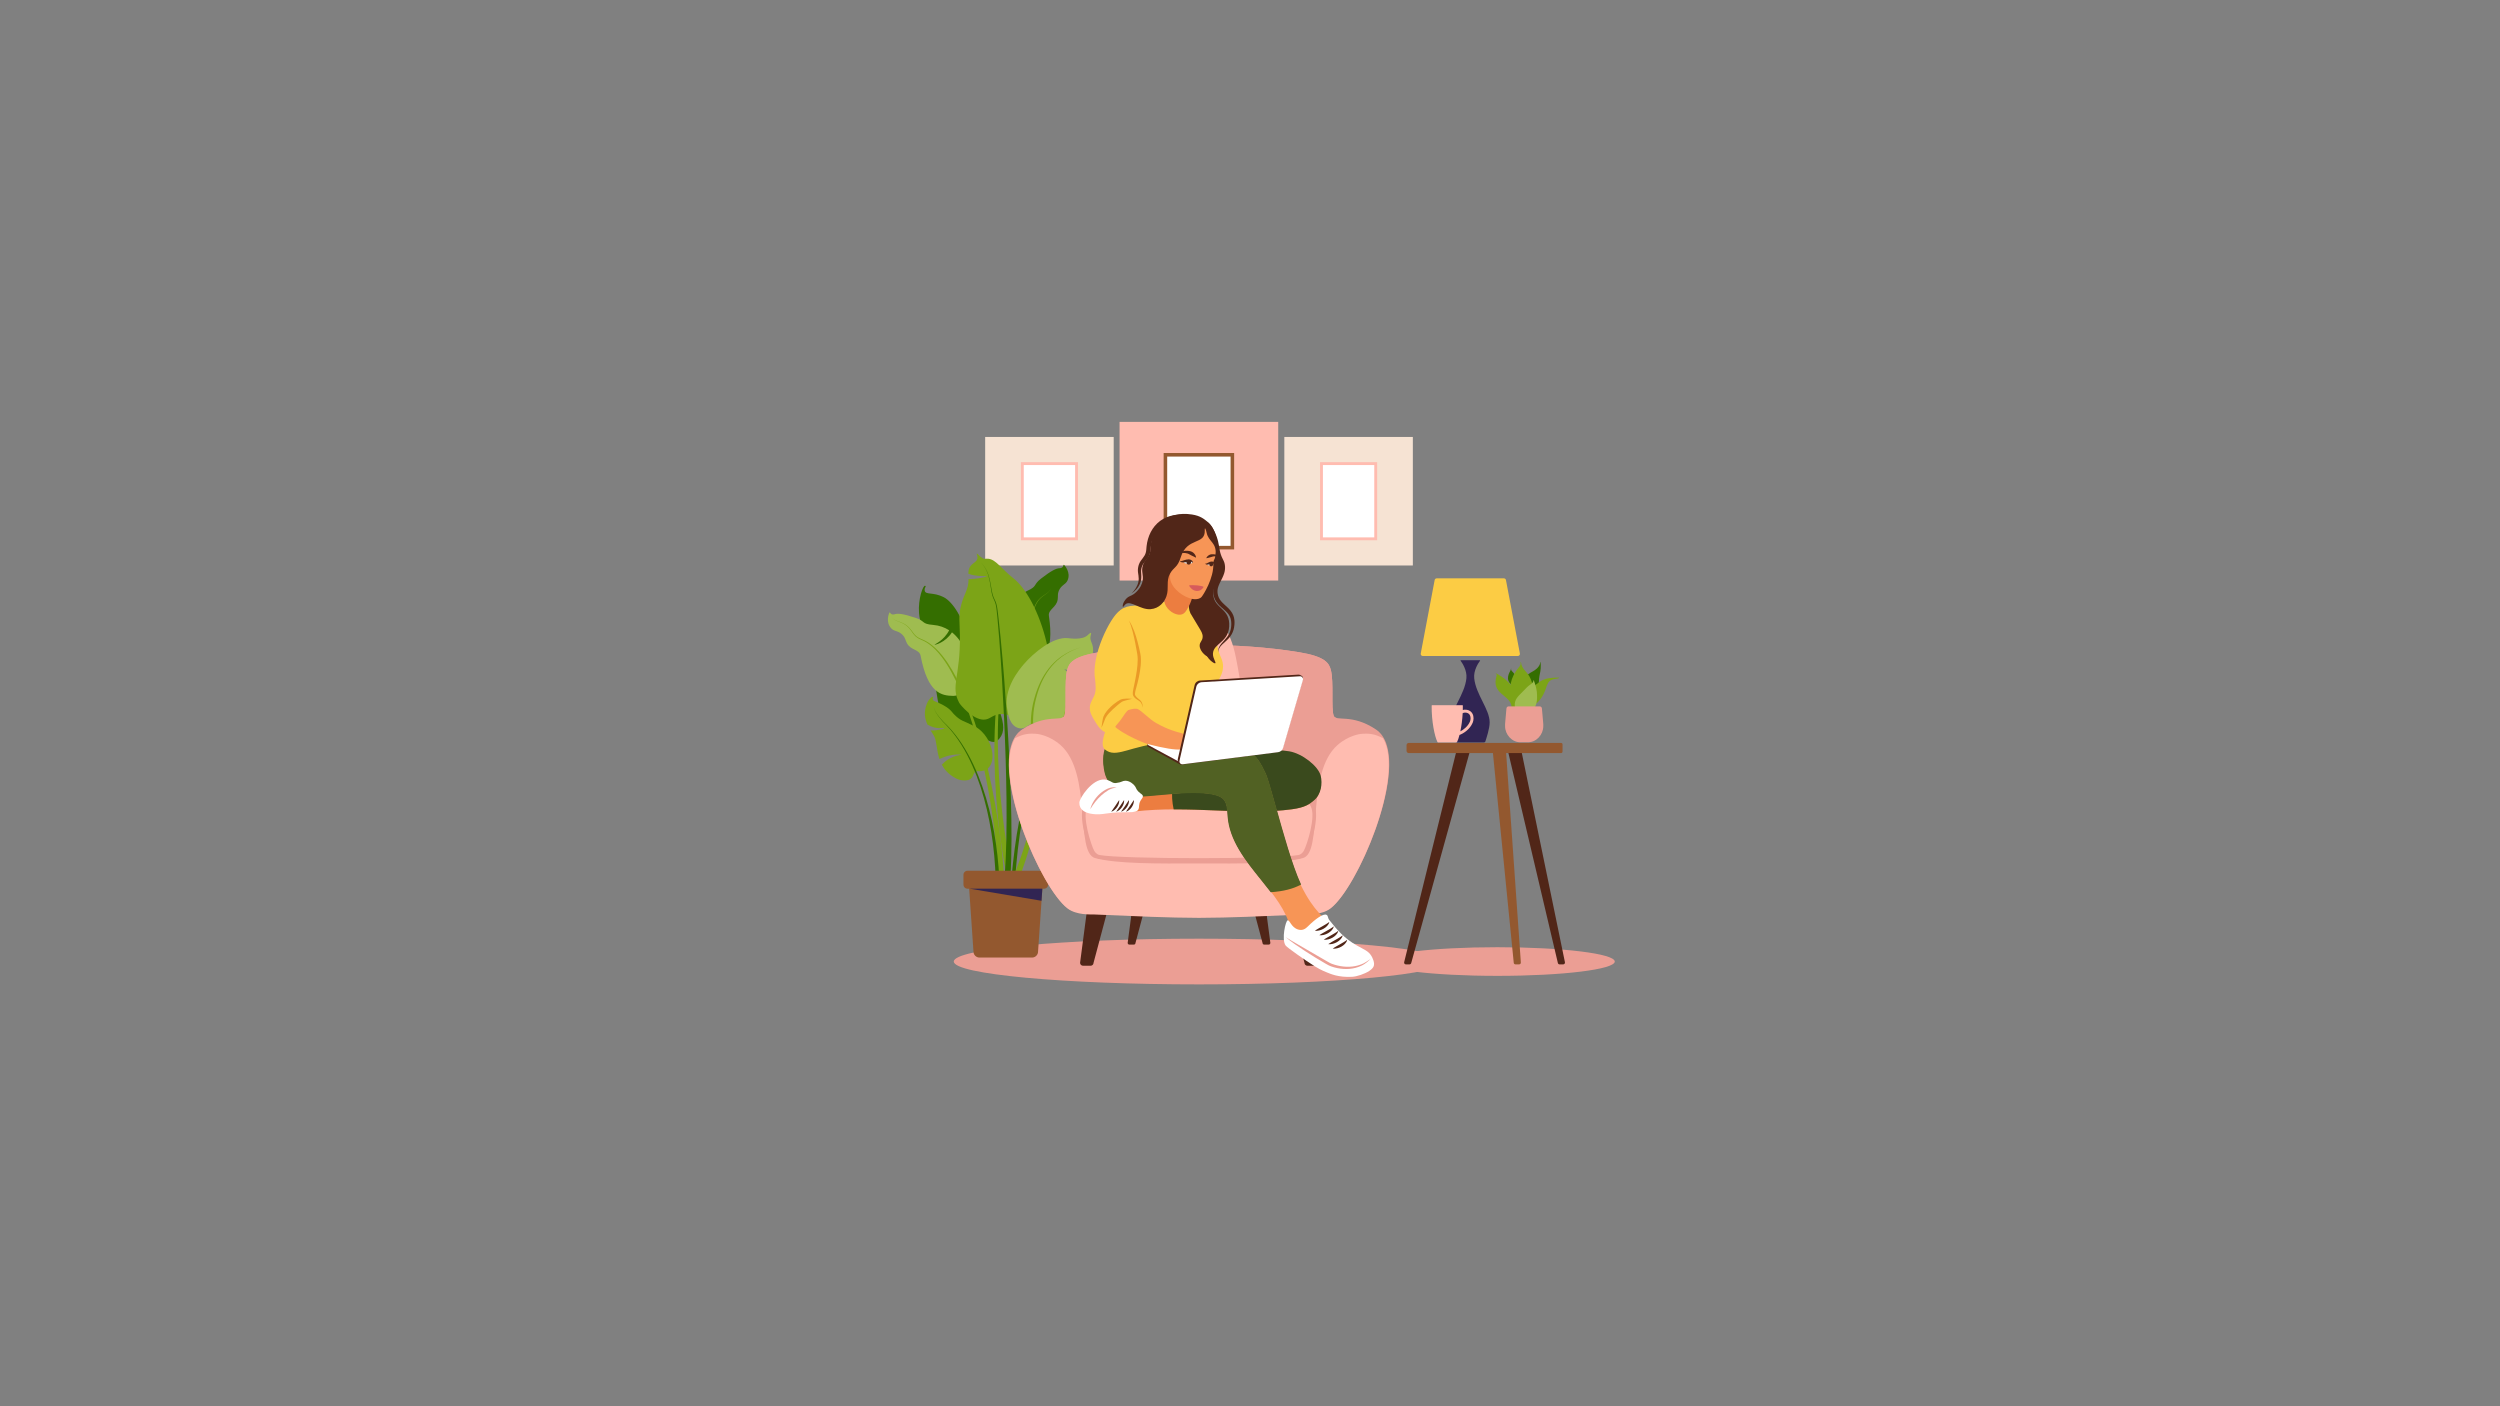 <svg xmlns="http://www.w3.org/2000/svg" xmlns:xlink="http://www.w3.org/1999/xlink" width="1920" zoomAndPan="magnify" viewBox="0 0 1440 810" height="1080" preserveAspectRatio="xMidYMid meet" version="1.0"><rect x="0" y="0" width="1440" height="810" fill="#808080" stroke="none"/><defs><clipPath id="9ed6dd7014"><path d="M 549 540 L 832 540 L 832 567 L 549 567 Z M 549 540 " clip-rule="nonzero"/></clipPath><clipPath id="b669f32102"><path d="M 794 545 L 930.359 545 L 930.359 563 L 794 563 Z M 794 545 " clip-rule="nonzero"/></clipPath></defs><path fill="#ffbcb0" d="M 736.254 334.398 L 644.871 334.398 L 644.871 243.008 L 736.254 243.008 L 736.254 334.398 " fill-opacity="1" fill-rule="nonzero"/><path fill="#ffffff" d="M 709.844 315.445 L 671.281 315.445 L 671.281 261.961 L 709.844 261.961 L 709.844 315.445 " fill-opacity="1" fill-rule="nonzero"/><path fill="#93582f" d="M 672.305 314.422 L 708.816 314.422 L 708.816 262.984 L 672.305 262.984 Z M 710.867 316.469 L 670.258 316.469 L 670.258 260.938 L 710.867 260.938 L 710.867 316.469 " fill-opacity="1" fill-rule="nonzero"/><path fill="#f6e3d3" d="M 641.484 325.719 L 567.457 325.719 L 567.457 251.688 L 641.484 251.688 L 641.484 325.719 " fill-opacity="1" fill-rule="nonzero"/><path fill="#ffffff" d="M 620.09 310.363 L 588.852 310.363 L 588.852 267.043 L 620.09 267.043 L 620.09 310.363 " fill-opacity="1" fill-rule="nonzero"/><path fill="#ffbcb0" d="M 589.684 309.535 L 619.262 309.535 L 619.262 267.871 L 589.684 267.871 Z M 620.922 311.195 L 588.023 311.195 L 588.023 266.211 L 620.922 266.211 L 620.922 311.195 " fill-opacity="1" fill-rule="nonzero"/><path fill="#f6e3d3" d="M 813.801 325.719 L 739.777 325.719 L 739.777 251.688 L 813.801 251.688 L 813.801 325.719 " fill-opacity="1" fill-rule="nonzero"/><path fill="#ffffff" d="M 792.41 310.363 L 761.172 310.363 L 761.172 267.043 L 792.41 267.043 L 792.41 310.363 " fill-opacity="1" fill-rule="nonzero"/><path fill="#ffbcb0" d="M 762 309.535 L 791.582 309.535 L 791.582 267.871 L 762 267.871 Z M 793.238 311.195 L 760.344 311.195 L 760.344 266.211 L 793.238 266.211 L 793.238 311.195 " fill-opacity="1" fill-rule="nonzero"/><g clip-path="url(#9ed6dd7014)"><path fill="#eb9e94" d="M 831.883 553.844 C 831.883 561.117 768.641 567.008 690.633 567.008 C 612.617 567.008 549.379 561.117 549.379 553.844 C 549.379 546.574 612.617 540.68 690.633 540.68 C 768.641 540.68 831.883 546.574 831.883 553.844 " fill-opacity="1" fill-rule="nonzero"/></g><g clip-path="url(#b669f32102)"><path fill="#eb9e94" d="M 930.105 553.848 C 930.105 558.402 899.852 562.098 862.531 562.098 C 825.211 562.098 794.961 558.402 794.961 553.848 C 794.961 549.289 825.211 545.594 862.531 545.594 C 899.852 545.594 930.105 549.289 930.105 553.848 " fill-opacity="1" fill-rule="nonzero"/></g><path fill="#7ca417" d="M 623.211 417.086 C 622.84 416.074 622.973 415.832 623.211 414.91 C 623.715 412.961 627.633 412.086 629.613 408.266 C 630.875 405.836 635.172 406.621 637.711 404.277 C 639.52 402.609 637.305 401.785 641.82 399.082 C 648.68 394.969 647.664 390.613 647.379 390.504 C 646.926 390.324 647 391.633 646.477 392.301 C 644.027 395.414 627.809 389.805 614.105 398.98 C 608.141 402.977 604.004 408.492 602.91 415.395 C 602.109 420.453 603.777 423.012 605.574 422.539 C 607.695 421.977 606.137 423.402 607.469 425.297 C 613.004 433.172 624.594 420.867 623.211 417.086 " fill-opacity="1" fill-rule="nonzero"/><path fill="#346e00" d="M 552.297 430.41 C 558.988 436.836 563.949 431.801 568.23 426.664 C 569.262 425.426 572.238 429.844 575.852 425.18 C 581.531 417.836 574.121 407.625 566.395 384.582 C 565.445 381.746 556.766 361.371 551.535 352.586 C 548.969 348.281 546.098 345.281 543.656 344.023 C 537.445 340.824 533.086 342.84 532.629 340.191 C 532.293 338.262 533.863 337.812 532.91 337.406 C 531.688 336.887 528.758 344.992 529.355 353.082 C 529.824 359.43 532.09 361.785 534.523 368.793 C 536.902 375.652 536.406 378.199 538.016 389.387 C 541.066 410.602 542.59 421.082 552.297 430.41 " fill-opacity="1" fill-rule="nonzero"/><path fill="#346e00" d="M 582.617 505.57 C 583.168 499.953 583.746 494.328 584.484 488.719 C 585.223 483.109 586.102 477.516 587.207 471.961 C 588.312 466.406 589.633 460.891 591.254 455.461 C 592.871 450.031 594.797 444.688 597.117 439.516 C 599.438 434.344 602.156 429.344 605.375 424.672 C 608.598 420.008 612.328 415.684 616.578 411.934 C 620.82 408.184 625.582 405.02 630.703 402.617 C 631.348 402.324 631.988 402.027 632.637 401.746 L 634.578 400.906 C 635.867 400.34 637.148 399.754 638.402 399.109 C 639.652 398.461 640.871 397.75 642.016 396.926 C 643.156 396.109 644.223 395.164 645.09 394.047 C 644.238 395.176 643.188 396.141 642.055 396.98 C 640.918 397.824 639.707 398.555 638.461 399.223 C 637.219 399.895 635.941 400.5 634.656 401.086 L 632.73 401.953 C 632.09 402.25 631.457 402.555 630.816 402.855 C 625.758 405.324 621.078 408.543 616.93 412.328 C 612.773 416.109 609.148 420.449 606.031 425.117 C 602.918 429.789 600.301 434.785 598.086 439.938 C 595.867 445.098 594.043 450.422 592.523 455.832 C 591 461.238 589.777 466.727 588.766 472.258 C 587.754 477.785 586.969 483.359 586.32 488.945 C 585.676 494.535 585.188 500.141 584.727 505.766 L 582.617 505.57 " fill-opacity="1" fill-rule="nonzero"/><path fill="#9fbc50" d="M 548.344 364.227 C 544.473 370.234 538.391 371.562 538.285 371.375 C 538.148 371.145 543.676 369.055 546.707 363.043 C 544.098 361.359 541.031 360.234 537.453 359.945 C 530.625 359.395 533.125 357.812 527.5 355.918 C 520.117 353.438 517.102 353.254 515.488 353.77 C 512.875 354.602 512.785 352.379 512.367 352.789 C 512.094 353.055 509.871 358.355 513.426 362.004 C 515.305 363.934 517.566 363.121 520.121 365.953 C 521.48 367.465 521.367 368.473 522.352 370.414 C 524.48 374.613 529.539 373.953 530.246 377.621 C 534.426 399.383 542.18 400.734 549.18 400.836 C 553.031 400.891 552.422 397.562 554.832 398.027 C 561.145 399.234 561.203 374.484 548.344 364.227 " fill-opacity="1" fill-rule="nonzero"/><path fill="#346e00" d="M 582.656 348.043 C 588.297 352.434 594.473 351.676 594.516 351.465 C 594.566 351.203 588.66 351.062 583.812 346.387 C 585.715 343.934 588.238 341.859 591.52 340.406 C 597.777 337.625 594.895 336.957 599.578 333.312 C 605.723 328.527 608.508 327.355 610.203 327.309 C 612.945 327.23 612.293 325.098 612.824 325.348 C 613.172 325.512 617.02 329.777 614.871 334.402 C 613.738 336.836 611.336 336.824 609.863 340.34 C 609.078 342.215 609.52 343.129 609.23 345.285 C 608.613 349.953 603.617 351.004 604.168 354.699 C 607.418 376.621 600.547 380.457 593.977 382.867 C 590.359 384.195 589.836 380.855 587.711 382.09 C 582.152 385.316 573.914 361.98 582.656 348.043 " fill-opacity="1" fill-rule="nonzero"/><path fill="#7ca417" d="M 583.617 333.004 C 576.781 327.625 573.742 322.379 569.371 321.848 C 566.969 321.555 567.223 322.578 564.91 320.816 C 563.844 320.008 562.992 318.742 562.68 318.93 C 562.383 319.105 563.168 320.199 563.023 321.504 C 562.797 323.543 560.52 324.141 559.074 325.965 C 558 327.324 557.785 328.855 557.785 330.453 C 561.996 332.305 569.312 331.625 568.309 332.066 C 567.273 332.52 561.602 333.676 557.875 333.535 C 557.918 339.98 555.168 341.789 553.414 349.309 C 552.07 355.047 552.773 357.867 552.898 365.781 C 553.277 389.871 547.285 395.203 552.555 404.91 C 553.141 405.992 560.191 414.457 566.551 414.52 C 570.371 414.559 571.5 411.531 576.504 411.262 C 581.391 410.996 582.867 413.742 587.832 414.18 C 587.832 414.18 591.188 414.676 597.688 410.402 C 614.094 399.609 601.293 346.902 583.617 333.004 " fill-opacity="1" fill-rule="nonzero"/><path fill="#9fbc50" d="M 629.492 372.648 C 629.047 369.984 627.703 368.918 628.164 366.484 C 628.332 365.613 628.695 364.738 628.406 364.551 C 628.02 364.301 626.832 365.535 626.473 365.879 C 623.441 368.766 616.551 367.727 615.113 367.57 C 606.426 366.637 595.047 376.336 589.738 382.559 C 587.277 385.438 577.48 396.91 580.312 409.266 C 580.418 409.719 581.164 418.637 587.441 419.535 C 591.422 420.102 593.133 415.523 597.5 416.668 C 600.363 417.414 601.566 419.41 604.238 419.656 C 607.797 419.984 610.902 415.633 611.609 414.578 C 614.156 410.773 612.781 408.934 615.113 402.133 C 616.207 398.945 617.125 396.273 619.344 393.312 C 621.379 390.59 623.098 389.527 624.152 388.113 C 622.09 388.773 619.508 388.641 616.656 387.699 C 614.707 387.059 613.023 385.695 613.223 385.469 C 613.391 385.277 615.586 386.68 618.43 386.473 C 622.285 386.199 624.152 384.992 625.258 384.039 C 625.156 381.645 624.191 379.664 625.023 379.172 C 625.699 378.773 626.516 379.977 627.559 379.656 C 629.129 379.172 629.996 375.629 629.492 372.648 " fill-opacity="1" fill-rule="nonzero"/><path fill="#7ca417" d="M 561.348 418.344 C 554.574 414.887 553.445 415.523 549.254 411.164 C 547.902 409.762 547.105 407.398 538.383 403.887 C 536.375 403.074 537.762 401.727 537.477 401.43 C 537.004 400.934 534.984 402.711 534.055 404.891 C 531.879 410 532.691 414.055 534.234 417.402 C 539.898 420.668 543.66 418.82 543.926 419.523 C 544.02 419.777 539.566 420.941 536.055 420.719 C 536.766 421.879 537.469 422.941 538.012 423.93 C 539.578 426.781 539.387 432 541.113 437.199 C 548.18 433.789 553.836 434.652 553.836 434.762 C 553.836 434.777 553.258 434.789 552.773 434.883 C 546.879 436.016 544.238 438.695 542.5 440.473 C 543.922 443.156 546.098 445.695 549.566 447.742 C 550.316 448.18 553.363 450.188 557.469 449.355 C 561.348 448.566 560.207 444.008 563.105 444.215 C 576.379 445.152 573.109 424.348 561.348 418.344 " fill-opacity="1" fill-rule="nonzero"/><path fill="#7ca417" d="M 584.707 502.562 C 589.07 491.441 592.711 480.016 594.926 468.289 C 596.023 462.43 596.754 456.5 596.949 450.551 C 597.043 447.574 597.012 444.598 596.82 441.629 C 596.621 438.66 596.273 435.707 595.738 432.781 C 595.602 432.047 595.465 431.324 595.309 430.586 C 595.152 429.852 595 429.105 594.859 428.359 C 594.578 426.867 594.34 425.363 594.164 423.848 C 593.805 420.828 593.676 417.773 593.793 414.734 C 593.918 411.695 594.293 408.668 594.934 405.695 L 595.188 404.582 L 595.469 403.48 C 595.656 402.75 595.855 402.02 596.066 401.293 C 596.484 399.84 596.957 398.395 597.488 396.977 C 598.555 394.137 599.863 391.387 601.453 388.809 C 603.043 386.227 604.918 383.82 607.074 381.695 C 608.152 380.637 609.301 379.645 610.508 378.738 L 611.43 378.074 C 611.734 377.855 612.055 377.652 612.367 377.441 C 613.004 377.035 613.645 376.641 614.305 376.273 C 616.934 374.789 619.746 373.652 622.645 372.855 C 619.762 373.719 616.984 374.922 614.41 376.457 C 613.762 376.836 613.133 377.242 612.512 377.66 C 612.207 377.879 611.895 378.086 611.598 378.309 L 610.699 378.984 C 609.523 379.914 608.414 380.918 607.371 381.992 C 605.289 384.141 603.5 386.555 601.992 389.133 C 600.484 391.707 599.258 394.445 598.277 397.262 C 597.785 398.668 597.355 400.102 596.973 401.543 C 596.781 402.266 596.602 402.992 596.43 403.723 L 596.18 404.809 L 595.961 405.906 C 595.398 408.828 595.102 411.797 595.055 414.77 C 595.008 417.742 595.203 420.719 595.625 423.66 C 595.832 425.129 596.098 426.594 596.406 428.051 C 596.562 428.777 596.73 429.5 596.898 430.234 C 597.074 430.965 597.238 431.715 597.391 432.457 C 598.008 435.438 598.438 438.453 598.711 441.48 C 598.98 444.512 599.082 447.555 599.059 450.594 C 599.004 456.676 598.398 462.738 597.422 468.727 C 595.449 480.715 592.027 492.398 587.875 503.77 L 584.707 502.562 " fill-opacity="1" fill-rule="nonzero"/><path fill="#7ca417" d="M 575.02 506.312 C 574.484 492.07 572.965 477.844 570.73 463.73 C 568.477 449.625 565.504 435.613 561.559 421.879 C 560.566 418.441 559.508 415.031 558.371 411.645 C 557.238 408.258 556.023 404.898 554.703 401.582 C 553.391 398.262 551.961 394.984 550.406 391.773 C 549.621 390.172 548.812 388.582 547.949 387.023 C 547.086 385.465 546.18 383.926 545.223 382.426 C 543.293 379.438 541.16 376.562 538.641 374.055 C 538.316 373.75 538.008 373.43 537.676 373.137 L 536.676 372.258 L 535.641 371.422 C 535.293 371.148 534.926 370.898 534.57 370.637 C 534.199 370.391 533.828 370.152 533.449 369.922 C 533.066 369.703 532.688 369.477 532.285 369.281 C 531.5 368.875 530.68 368.535 529.855 368.156 C 529.035 367.781 528.227 367.32 527.539 366.711 C 526.852 366.109 526.25 365.414 525.746 364.664 C 525.484 364.293 525.234 363.926 524.984 363.555 C 524.723 363.195 524.461 362.836 524.18 362.492 C 523.621 361.805 523.004 361.156 522.328 360.578 C 521.648 360.008 520.906 359.512 520.113 359.105 C 519.32 358.699 518.48 358.387 517.641 358.078 C 516.801 357.773 515.949 357.461 515.188 356.98 C 514.805 356.742 514.445 356.465 514.121 356.156 C 513.801 355.84 513.52 355.492 513.258 355.125 C 513.523 355.488 513.816 355.828 514.141 356.137 C 514.469 356.441 514.832 356.707 515.215 356.934 C 515.98 357.398 516.832 357.691 517.676 357.98 C 518.523 358.27 519.371 358.566 520.184 358.965 C 520.992 359.359 521.762 359.848 522.465 360.418 C 523.164 360.988 523.801 361.633 524.383 362.324 C 524.676 362.668 524.949 363.023 525.223 363.387 C 525.48 363.758 525.742 364.125 526.004 364.477 C 526.516 365.203 527.109 365.867 527.777 366.43 C 528.445 366.996 529.219 367.418 530.031 367.773 C 530.844 368.125 531.688 368.457 532.5 368.855 C 532.91 369.047 533.305 369.273 533.703 369.488 C 534.094 369.715 534.48 369.953 534.863 370.199 C 535.234 370.461 535.613 370.707 535.977 370.977 L 537.051 371.809 L 538.082 372.684 C 538.426 372.977 538.746 373.297 539.082 373.598 C 541.699 376.102 543.918 378.977 545.934 381.961 C 546.93 383.465 547.875 385 548.777 386.559 C 549.68 388.113 550.527 389.703 551.355 391.301 C 552.984 394.512 554.488 397.781 555.879 401.098 C 557.273 404.418 558.562 407.773 559.77 411.16 C 560.98 414.547 562.113 417.957 563.18 421.391 C 567.422 435.133 570.688 449.156 573.234 463.309 C 575.762 477.465 577.578 491.758 578.402 506.156 L 575.02 506.312 " fill-opacity="1" fill-rule="nonzero"/><path fill="#7ca417" d="M 582.512 500.379 C 579.547 486.438 577.539 472.27 576.25 458.043 C 574.984 443.812 574.438 429.5 574.902 415.215 C 575.023 411.645 575.215 408.074 575.488 404.516 C 575.758 400.953 576.117 397.398 576.582 393.859 C 577.043 390.316 577.625 386.793 578.348 383.301 C 578.719 381.555 579.113 379.816 579.57 378.094 C 580.023 376.367 580.527 374.66 581.086 372.965 C 582.227 369.598 583.59 366.285 585.422 363.238 C 585.66 362.863 585.879 362.48 586.133 362.113 L 586.883 361.012 L 587.684 359.953 C 587.957 359.602 588.25 359.27 588.531 358.93 C 588.828 358.602 589.133 358.277 589.441 357.961 C 589.762 357.656 590.074 357.34 590.414 357.059 C 591.074 356.469 591.789 355.938 592.496 355.371 C 593.199 354.805 593.871 354.16 594.387 353.402 C 594.906 352.648 595.316 351.828 595.625 350.98 C 595.789 350.555 595.941 350.133 596.094 349.719 C 596.254 349.305 596.422 348.891 596.613 348.488 C 596.988 347.684 597.422 346.906 597.941 346.184 C 598.457 345.461 599.059 344.797 599.727 344.211 C 600.395 343.621 601.133 343.113 601.875 342.613 C 602.613 342.105 603.359 341.594 603.984 340.941 C 604.293 340.617 604.574 340.266 604.812 339.883 C 605.047 339.5 605.238 339.094 605.398 338.676 C 605.227 339.09 605.031 339.492 604.789 339.867 C 604.543 340.246 604.262 340.59 603.945 340.906 C 603.316 341.539 602.562 342.035 601.816 342.523 C 601.062 343.012 600.312 343.508 599.625 344.09 C 598.934 344.672 598.309 345.332 597.77 346.059 C 597.23 346.781 596.77 347.566 596.375 348.375 C 596.172 348.781 595.996 349.195 595.82 349.609 C 595.66 350.035 595.496 350.453 595.332 350.863 C 595.012 351.688 594.598 352.477 594.086 353.188 C 593.578 353.898 592.934 354.5 592.23 355.039 C 591.531 355.582 590.793 356.109 590.102 356.695 C 589.75 356.977 589.426 357.293 589.09 357.602 C 588.766 357.922 588.449 358.242 588.141 358.574 C 587.844 358.918 587.535 359.25 587.25 359.602 L 586.414 360.668 L 585.629 361.773 C 585.363 362.141 585.133 362.527 584.883 362.906 C 582.957 365.973 581.508 369.305 580.285 372.691 C 579.684 374.391 579.145 376.109 578.648 377.84 C 578.156 379.574 577.723 381.32 577.312 383.074 C 576.516 386.586 575.859 390.125 575.324 393.68 C 574.785 397.234 574.355 400.809 574.012 404.387 C 573.668 407.965 573.402 411.551 573.211 415.141 C 572.461 429.5 572.727 443.898 573.723 458.246 C 574.734 472.59 576.473 486.895 579.195 501.055 L 582.512 500.379 " fill-opacity="1" fill-rule="nonzero"/><path fill="#346e00" d="M 578.555 506.02 C 579.199 498.426 579.512 490.773 579.668 483.113 C 579.82 475.453 579.824 467.785 579.742 460.113 C 579.574 444.77 579.066 429.422 578.367 414.082 C 577.652 398.742 576.758 383.41 575.566 368.098 C 575.262 364.27 574.945 360.441 574.582 356.621 L 574.297 353.758 L 573.984 350.898 C 573.871 349.953 573.727 349.012 573.496 348.094 C 573.273 347.172 572.926 346.305 572.508 345.438 C 572.301 345.004 572.109 344.559 571.934 344.102 C 571.762 343.648 571.613 343.184 571.488 342.715 C 571.227 341.781 571.062 340.824 570.902 339.875 C 570.602 337.977 570.348 336.074 569.961 334.199 C 569.578 332.324 569.039 330.477 568.234 328.734 C 567.43 326.996 566.348 325.387 565.055 323.965 C 566.375 325.359 567.488 326.957 568.328 328.691 C 569.172 330.422 569.746 332.277 570.168 334.152 C 570.594 336.031 570.883 337.938 571.215 339.824 C 571.391 340.762 571.57 341.703 571.844 342.613 C 571.977 343.07 572.129 343.52 572.301 343.961 C 572.48 344.398 572.676 344.828 572.891 345.262 C 573.324 346.113 573.711 347.027 573.957 347.973 C 574.211 348.914 574.375 349.871 574.512 350.832 L 574.875 353.695 L 575.211 356.559 C 575.648 360.375 576.035 364.199 576.41 368.023 C 577.883 383.32 579.059 398.648 580.055 413.988 C 581.043 429.332 581.828 444.684 582.281 460.062 C 582.504 467.75 582.641 475.445 582.629 483.148 C 582.613 490.852 582.441 498.562 581.93 506.289 L 578.555 506.02 " fill-opacity="1" fill-rule="nonzero"/><path fill="#346e00" d="M 573.516 506.461 C 573.227 497.469 572.441 488.488 571.039 479.598 C 569.629 470.711 567.621 461.906 564.812 453.348 C 563.406 449.074 561.809 444.855 559.961 440.754 C 558.117 436.645 556.027 432.641 553.641 428.824 C 551.25 425.008 548.551 421.371 545.434 418.113 C 544.652 417.305 543.828 416.523 543.07 415.684 C 542.309 414.848 541.578 413.98 540.891 413.078 C 540.207 412.18 539.559 411.246 539 410.262 C 538.723 409.77 538.465 409.266 538.258 408.738 C 538.059 408.215 537.883 407.66 537.891 407.09 C 537.895 407.66 538.078 408.207 538.289 408.727 C 538.504 409.246 538.773 409.742 539.059 410.23 C 539.633 411.199 540.297 412.117 540.996 413 C 541.695 413.883 542.438 414.73 543.215 415.547 C 543.984 416.371 544.82 417.129 545.621 417.934 C 548.82 421.145 551.605 424.746 554.086 428.535 C 556.562 432.336 558.746 436.32 560.68 440.422 C 562.621 444.52 564.312 448.73 565.816 453.008 C 568.809 461.574 571.008 470.402 572.605 479.336 C 574.191 488.27 575.164 497.309 575.629 506.375 L 573.516 506.461 " fill-opacity="1" fill-rule="nonzero"/><path fill="#93582f" d="M 601.371 501.551 L 557.27 501.551 C 555.988 501.551 554.949 502.59 554.949 503.871 L 554.949 509.578 C 554.949 510.859 555.988 511.898 557.27 511.898 L 558.238 511.898 L 560.715 548.078 C 560.715 550 562.27 551.559 564.195 551.559 L 594.445 551.559 C 596.367 551.559 597.926 550 597.926 548.078 L 600.402 511.898 L 601.371 511.898 C 602.652 511.898 603.691 510.859 603.691 509.578 L 603.691 503.871 C 603.691 502.59 602.652 501.551 601.371 501.551 " fill-opacity="1" fill-rule="nonzero"/><path fill="#312553" d="M 599.914 518.852 L 600.395 511.859 L 558.363 511.859 Z M 599.914 518.852 " fill-opacity="1" fill-rule="nonzero"/><path fill="#eb9e94" d="M 792.531 420.164 C 778.414 410.746 769.449 415.93 768.18 412.207 C 766.684 407.805 768.355 392.77 766.57 385.883 C 765.523 381.84 763.148 378.117 748.18 375.664 C 730.168 372.715 710.547 371.406 690.633 371.508 C 670.715 371.406 651.094 372.715 633.082 375.664 C 618.113 378.117 615.738 381.84 614.691 385.883 C 612.906 392.77 614.578 407.805 613.082 412.207 C 611.812 415.93 602.852 410.746 588.73 420.164 C 566.543 434.961 597.879 509.805 614.547 522.77 C 619.789 526.848 628.348 526.242 629.957 526.305 C 659.625 527.398 675.848 527.957 690.449 527.957 C 690.512 527.957 690.57 527.957 690.633 527.957 C 690.691 527.957 690.754 527.957 690.812 527.957 C 705.414 527.957 721.641 527.398 751.309 526.305 C 752.918 526.242 761.473 526.848 766.715 522.77 C 783.383 509.805 814.719 434.961 792.531 420.164 " fill-opacity="1" fill-rule="nonzero"/><path fill="#512618" d="M 623.824 556.273 L 628.188 556.273 C 629.121 556.273 629.887 555.508 629.887 554.574 L 641.082 512.59 C 641.082 511.652 640.316 510.887 639.379 510.887 L 629.348 510.887 C 628.41 510.887 627.645 511.652 627.645 512.59 L 622.125 554.574 C 622.125 555.508 622.891 556.273 623.824 556.273 " fill-opacity="1" fill-rule="nonzero"/><path fill="#512618" d="M 650.523 544.109 L 653.059 544.109 C 653.605 544.109 654.047 543.664 654.047 543.121 L 660.551 518.723 C 660.551 518.18 660.109 517.738 659.566 517.738 L 653.734 517.738 C 653.191 517.738 652.746 518.18 652.746 518.723 L 649.539 543.121 C 649.539 543.664 649.98 544.109 650.523 544.109 " fill-opacity="1" fill-rule="nonzero"/><path fill="#512618" d="M 757.438 556.273 L 753.074 556.273 C 752.141 556.273 751.375 555.508 751.375 554.574 L 740.184 512.59 C 740.184 511.652 740.945 510.887 741.883 510.887 L 751.918 510.887 C 752.852 510.887 753.617 511.652 753.617 512.59 L 759.141 554.574 C 759.141 555.508 758.375 556.273 757.438 556.273 " fill-opacity="1" fill-rule="nonzero"/><path fill="#512618" d="M 730.738 544.109 L 728.203 544.109 C 727.66 544.109 727.215 543.664 727.215 543.121 L 720.711 518.723 C 720.711 518.18 721.152 517.738 721.695 517.738 L 727.531 517.738 C 728.074 517.738 728.52 518.18 728.52 518.723 L 731.727 543.121 C 731.727 543.664 731.281 544.109 730.738 544.109 " fill-opacity="1" fill-rule="nonzero"/><path fill="#ffbcb0" d="M 796.578 425.199 C 795.488 424.617 794.32 424.086 793.066 423.629 C 789.059 422.168 785.012 422.609 783.562 422.777 C 783.562 422.777 776.746 423.551 770.398 429.156 C 751.926 445.477 762.242 491.086 750.473 494.254 C 737.93 497.629 714.395 497.441 691.074 497.352 C 690.926 497.352 690.777 497.352 690.633 497.352 C 690.484 497.352 690.336 497.352 690.188 497.352 C 666.867 497.441 643.332 497.629 630.789 494.254 C 619.02 491.086 629.336 445.477 610.867 429.156 C 604.516 423.551 597.699 422.777 597.699 422.777 C 596.254 422.609 592.203 422.168 588.195 423.629 C 586.941 424.086 585.773 424.617 584.688 425.199 C 571.688 446.887 599.461 511.27 614.809 523.203 C 620.051 527.281 628.605 526.668 630.219 526.738 C 655.719 527.824 672.664 528.625 690.188 528.68 C 690.336 528.68 690.484 528.68 690.633 528.68 C 690.777 528.68 690.926 528.68 691.074 528.68 C 708.598 528.625 725.547 527.824 751.047 526.738 C 752.656 526.668 761.211 527.281 766.453 523.203 C 781.801 511.27 809.578 446.887 796.578 425.199 " fill-opacity="1" fill-rule="nonzero"/><path fill="#eb9e94" d="M 768.18 412.207 C 766.684 407.805 768.355 392.77 766.57 385.883 C 765.523 381.84 763.148 378.117 748.18 375.664 C 730.168 372.715 710.547 371.406 690.633 371.508 C 670.715 371.406 651.094 372.715 633.082 375.664 C 618.113 378.117 615.738 381.84 614.691 385.883 C 612.906 392.77 614.578 407.805 613.082 412.207 C 612.781 413.086 612.047 413.469 610.918 413.664 C 613.867 413.777 619.527 414.508 625.176 418.105 C 639.359 427.133 639.707 461.793 639.809 461.777 C 639.812 461.777 639.801 461.727 639.805 461.699 C 639.871 461.25 741.188 461.25 741.258 461.699 C 741.262 461.727 741.25 461.777 741.254 461.777 C 741.355 461.793 741.703 427.133 755.887 418.105 C 761.648 414.438 767.418 413.746 770.312 413.656 C 769.203 413.461 768.477 413.078 768.18 412.207 " fill-opacity="1" fill-rule="nonzero"/><path fill="#eb9e94" d="M 690.633 496.441 C 668.496 496.441 640.086 495.953 632.879 494.582 C 632.234 494.457 630 493.848 628.441 491.16 C 626.785 488.305 620.441 469.969 624.543 463.137 C 628.824 456.004 638.84 454.02 644.43 453.473 C 652.414 452.691 670.121 452.203 690.633 452.203 C 711.141 452.203 728.848 452.691 736.836 453.473 C 742.422 454.02 752.438 456.004 756.719 463.137 C 760.824 469.969 754.48 488.305 752.82 491.16 C 751.262 493.848 749.027 494.457 748.383 494.582 C 741.176 495.953 712.77 496.441 690.633 496.441 " fill-opacity="1" fill-rule="nonzero"/><path fill="#ffbcb0" d="M 754.883 464.238 C 751.117 457.965 741.906 456.121 736.625 455.605 C 719.5 453.93 661.766 453.93 644.637 455.605 C 639.355 456.121 630.145 457.965 626.379 464.238 C 622.93 469.988 628.652 487.262 630.293 490.086 C 631.344 491.891 632.734 492.375 633.281 492.477 C 646.035 494.91 735.227 494.91 747.98 492.477 C 748.527 492.375 749.918 491.891 750.969 490.086 C 752.609 487.262 758.336 469.988 754.883 464.238 " fill-opacity="1" fill-rule="nonzero"/><path fill="#ec7d40" d="M 760.492 447.18 C 759.156 441.762 750.121 434.523 742.551 433.262 C 735.113 432.02 731.27 433.09 724.887 433.773 C 702.434 436.18 680.695 457.332 657.039 458.027 C 656.645 458.043 655.988 457.941 655.238 458.246 C 652.566 459.332 651.285 466.062 652.527 467.16 C 652.816 467.418 653.188 467.445 653.289 467.434 C 685.309 463.738 716.07 469.895 744.086 466.148 C 752.145 465.07 754.414 462.949 756.707 461.062 C 760.559 457.883 761.652 451.902 760.492 447.18 " fill-opacity="1" fill-rule="nonzero"/><path fill="#000000" d="M 719.074 447.113 C 720.535 445.957 722.156 445.047 723.84 444.293 C 725.531 443.539 727.293 442.957 729.098 442.531 C 730.898 442.109 732.738 441.855 734.586 441.777 C 736.43 441.711 738.289 441.805 740.105 442.199 C 738.301 442.637 736.527 442.969 734.773 443.336 C 733.02 443.695 731.281 444.07 729.551 444.473 C 727.82 444.879 726.094 445.309 724.363 445.766 C 722.625 446.215 720.891 446.703 719.074 447.113 " fill-opacity="1" fill-rule="nonzero"/><path fill="#312553" d="M 749.09 509.367 C 740.953 491.566 732.055 452.438 728.871 445.547 C 725.777 438.855 723.898 436.723 722.559 435.449 C 718.496 431.582 713.867 430.32 708.68 429.141 C 695.504 426.148 688.102 426.52 671.539 424.094 C 669.234 423.758 660.91 422.516 650.09 422.832 C 644.262 423.004 642.355 424.512 640.625 425.75 C 633.262 431.016 636.047 443.742 636.84 446.176 C 637.473 448.113 640.043 454.441 646.934 457.258 C 649.672 458.371 653.805 459.027 662.074 458.281 C 667.961 457.754 671.258 457.406 676.508 457.02 C 681.223 456.668 700.305 455.148 704.816 460.293 C 707.117 462.91 707.105 467 707.34 470.148 C 708.613 487.086 721.906 500.352 732.07 513.652 C 738.125 513.223 744.133 512.07 749.09 509.367 " fill-opacity="1" fill-rule="nonzero"/><path fill="#3a4a1d" d="M 722.301 467.41 C 715.145 467.41 707.996 467.121 700.43 466.82 C 692.836 466.516 684.984 466.203 677.098 466.203 L 676.043 466.207 L 675.996 466.004 C 675.125 462.105 674.883 457.93 675.281 453.598 L 675.297 453.438 L 675.445 453.383 C 681.434 451.074 687.422 448.027 693.215 445.082 C 703.547 439.832 714.227 434.402 724.855 433.262 C 726.16 433.125 727.352 432.969 728.504 432.82 C 731.145 432.477 733.422 432.18 736.086 432.18 C 738.148 432.18 740.277 432.367 742.59 432.75 C 750.027 433.992 759.355 441.246 760.738 446.863 C 761.82 451.246 761.066 457.539 756.867 461.004 L 756.586 461.238 C 754.398 463.047 751.922 465.105 744.121 466.145 C 737.668 467.008 730.734 467.41 722.301 467.41 " fill-opacity="1" fill-rule="nonzero"/><path fill="#f79556" d="M 764.582 531.543 C 763.363 528.438 756.883 525.449 749.305 509.848 C 749.285 509.801 749.27 509.754 749.25 509.711 C 741.066 492.07 732.074 452.48 728.871 445.547 C 725.777 438.855 723.898 436.723 722.559 435.449 C 718.496 431.582 713.867 430.32 708.68 429.141 C 695.504 426.148 688.102 426.52 671.539 424.094 C 669.234 423.758 660.91 422.516 650.09 422.832 C 644.262 423.004 642.355 424.512 640.625 425.75 C 633.262 431.016 636.047 443.742 636.84 446.176 C 637.473 448.113 640.043 454.441 646.934 457.258 C 649.672 458.371 653.805 459.027 662.074 458.281 C 667.961 457.754 671.258 457.406 676.508 457.02 C 681.223 456.668 700.305 455.148 704.816 460.293 C 707.117 462.91 707.105 467 707.34 470.148 C 709.148 494.246 735.297 510.91 742.141 530.828 C 744.16 536.707 746.719 538.18 748.906 539.984 C 754.109 544.285 763.078 545.754 765.789 542.398 C 767.84 539.859 765.945 535.016 764.582 531.543 " fill-opacity="1" fill-rule="nonzero"/><path fill="#ffffff" d="M 741.676 530.121 C 740.547 530.32 738.055 540.934 740.469 544.555 C 741.312 545.816 752.215 553.379 757.348 556.613 C 758.309 557.219 760.992 558.852 764.582 560.227 C 766.266 560.875 770.887 563.078 778.789 562.641 C 781.598 562.488 785.977 561.027 788.699 559.25 C 790.414 558.129 790.898 557.227 791.109 556.84 C 792.25 554.758 790.316 551.242 789.906 550.582 C 788.098 547.676 785.887 547.074 781.465 544.555 C 774.254 540.445 770.191 535.633 765.789 530.082 C 764.566 528.543 765.172 527.559 764.09 526.957 C 762.309 525.953 757.504 529.438 753.242 533.699 C 752.035 534.906 750.332 536.207 747.703 535.398 C 743.645 534.148 743.004 529.887 741.676 530.121 " fill-opacity="1" fill-rule="nonzero"/><path fill="#eb9e94" d="M 740.469 539.73 C 742.414 540.984 744.41 542.141 746.402 543.305 L 752.391 546.785 L 758.375 550.258 C 760.367 551.422 762.359 552.59 764.359 553.723 C 764.855 554.004 765.363 554.301 765.848 554.555 C 766.098 554.695 766.316 554.805 766.57 554.914 C 766.816 555.023 767.078 555.125 767.336 555.223 C 768.379 555.613 769.461 555.914 770.555 556.172 C 772.746 556.691 775 556.91 777.246 556.852 C 779.488 556.766 781.73 556.363 783.848 555.555 C 784.117 555.461 784.375 555.348 784.637 555.238 C 784.902 555.129 785.152 555.016 785.406 554.887 C 785.91 554.629 786.402 554.34 786.895 554.043 C 787.387 553.746 787.867 553.43 788.336 553.098 C 788.805 552.766 789.277 552.434 789.68 552.016 C 788.965 552.938 788.055 553.68 787.141 554.402 C 786.684 554.762 786.203 555.098 785.707 555.414 C 785.457 555.574 785.195 555.719 784.938 555.855 C 784.676 555.996 784.422 556.137 784.152 556.262 C 782.02 557.277 779.684 557.879 777.32 558.078 C 774.953 558.285 772.566 558.086 770.238 557.625 C 769.074 557.387 767.934 557.066 766.805 556.664 C 766.523 556.559 766.242 556.453 765.961 556.332 C 765.68 556.219 765.383 556.074 765.125 555.934 C 764.586 555.656 764.094 555.371 763.582 555.086 C 761.578 553.922 759.59 552.742 757.613 551.535 C 755.652 550.309 753.68 549.098 751.75 547.828 C 749.809 546.566 747.887 545.273 745.988 543.953 C 744.105 542.605 742.211 541.262 740.469 539.73 " fill-opacity="1" fill-rule="nonzero"/><path fill="#512618" d="M 759.91 538.691 C 760.637 538.168 761.355 537.762 762.062 537.355 L 764.152 536.168 C 764.844 535.773 765.527 535.387 766.207 534.973 C 766.891 534.551 767.562 534.156 768.242 533.586 C 768.203 534.035 768.012 534.461 767.797 534.855 C 767.57 535.242 767.301 535.605 766.996 535.922 C 766.391 536.57 765.684 537.105 764.926 537.535 C 764.168 537.961 763.355 538.289 762.516 538.5 C 761.668 538.699 760.797 538.801 759.91 538.691 " fill-opacity="1" fill-rule="nonzero"/><path fill="#512618" d="M 762.484 541.266 C 763.211 540.742 763.93 540.332 764.633 539.926 L 766.723 538.738 C 767.414 538.344 768.098 537.957 768.781 537.543 C 769.461 537.125 770.137 536.727 770.812 536.156 C 770.773 536.613 770.582 537.031 770.371 537.43 C 770.141 537.812 769.871 538.176 769.566 538.496 C 768.965 539.145 768.258 539.68 767.5 540.109 C 766.742 540.535 765.93 540.863 765.086 541.074 C 764.242 541.273 763.371 541.371 762.484 541.266 " fill-opacity="1" fill-rule="nonzero"/><path fill="#512618" d="M 765.055 543.836 C 765.785 543.312 766.5 542.906 767.203 542.496 L 769.297 541.312 C 769.984 540.922 770.672 540.527 771.352 540.117 C 772.035 539.695 772.707 539.301 773.387 538.73 C 773.344 539.184 773.156 539.605 772.941 540 C 772.711 540.387 772.441 540.75 772.141 541.066 C 771.535 541.719 770.832 542.25 770.07 542.68 C 769.312 543.105 768.5 543.438 767.66 543.645 C 766.816 543.844 765.945 543.945 765.055 543.836 " fill-opacity="1" fill-rule="nonzero"/><path fill="#512618" d="M 767.629 546.41 C 768.355 545.883 769.07 545.48 769.777 545.07 L 771.871 543.883 C 772.559 543.492 773.242 543.102 773.922 542.691 C 774.609 542.27 775.277 541.871 775.961 541.305 C 775.918 541.754 775.727 542.18 775.512 542.574 C 775.285 542.957 775.016 543.32 774.715 543.641 C 774.109 544.289 773.402 544.824 772.641 545.25 C 771.887 545.68 771.074 546.008 770.23 546.215 C 769.387 546.418 768.516 546.516 767.629 546.41 " fill-opacity="1" fill-rule="nonzero"/><path fill="#516123" d="M 731.867 513.809 C 730.098 511.492 728.195 509.133 726.355 506.848 C 717.398 495.73 708.141 484.234 707.086 470.168 C 707.059 469.809 707.035 469.441 707.012 469.059 C 706.82 466.086 706.605 462.715 704.625 460.461 C 702.52 458.062 696.594 456.797 687.488 456.797 C 682.945 456.797 678.773 457.105 676.766 457.258 L 676.527 457.273 C 672.746 457.555 670 457.809 666.523 458.133 C 665.184 458.254 663.742 458.387 662.098 458.535 C 659.746 458.75 657.613 458.855 655.754 458.855 C 651.949 458.855 649.113 458.422 646.836 457.492 C 639.801 454.621 637.219 448.164 636.598 446.254 C 636.227 445.117 635.289 441.246 635.418 437.02 C 635.578 431.766 637.324 427.797 640.477 425.543 L 640.652 425.414 C 642.398 424.16 644.375 422.742 650.082 422.574 C 651.242 422.539 652.426 422.527 653.602 422.527 C 662.605 422.527 669.301 423.508 671.504 423.828 L 671.574 423.84 C 678.238 424.816 683.477 425.344 688.094 425.812 C 694.938 426.504 700.852 427.098 708.738 428.891 C 713.988 430.082 718.664 431.387 722.738 435.266 C 724.203 436.664 726.109 438.965 729.102 445.438 C 730.344 448.121 732.398 455.5 735.004 464.844 C 739.164 479.777 744.34 498.363 749.324 509.262 L 749.426 509.477 L 749.215 509.594 C 744.816 511.992 739.211 513.402 732.086 513.91 L 731.949 513.918 L 731.867 513.809 " fill-opacity="1" fill-rule="nonzero"/><path fill="#ffffff" d="M 648.195 449.703 C 646.469 449.715 646.102 450.633 643.148 450.965 C 642.121 451.082 642.504 451.078 641.652 450.965 C 640.32 450.793 639.191 449.211 636.219 449 C 629.039 448.484 621.758 459.801 621.699 462.324 C 621.605 466.43 625.023 468.039 628.008 468.633 C 632.043 469.43 635.312 468.867 636.84 468.633 C 648.309 466.855 654.367 469.148 655.766 466.109 C 656.379 464.777 655.664 463.355 657.027 461.062 C 657.715 459.902 658.406 459.406 658.289 458.535 C 658.156 457.535 657.125 457.352 655.766 456.012 C 654.141 454.414 654.637 453.719 653.242 452.227 C 652.918 451.883 650.867 449.688 648.195 449.703 " fill-opacity="1" fill-rule="nonzero"/><path fill="#eb9e94" d="M 643.148 453.488 C 642.301 453.703 641.453 453.883 640.652 454.152 C 639.844 454.406 639.078 454.742 638.379 455.156 C 636.941 456.039 635.59 457.043 634.34 458.168 C 633.09 459.289 631.953 460.535 630.891 461.855 C 630.367 462.52 629.855 463.203 629.383 463.914 C 628.895 464.617 628.441 465.348 628.008 466.109 C 628.18 465.25 628.492 464.422 628.84 463.617 C 629.016 463.215 629.223 462.824 629.418 462.426 C 629.637 462.043 629.848 461.656 630.09 461.289 C 631.031 459.797 632.176 458.418 633.5 457.23 C 634.824 456.043 636.312 455.039 637.926 454.293 C 638.754 453.902 639.637 453.676 640.516 453.551 C 641.402 453.441 642.277 453.43 643.148 453.488 " fill-opacity="1" fill-rule="nonzero"/><path fill="#512618" d="M 644.676 460.789 C 644.734 461.531 644.609 462.262 644.395 462.957 C 644.172 463.648 643.848 464.312 643.438 464.914 C 643.027 465.52 642.535 466.07 641.969 466.531 C 641.402 466.988 640.77 467.371 640.059 467.586 C 640.449 466.953 640.859 466.402 641.25 465.848 C 641.645 465.297 642.023 464.754 642.398 464.211 C 642.77 463.66 643.133 463.109 643.5 462.539 C 643.871 461.973 644.234 461.387 644.676 460.789 " fill-opacity="1" fill-rule="nonzero"/><path fill="#512618" d="M 647.496 460.789 C 647.555 461.531 647.43 462.262 647.215 462.957 C 646.992 463.648 646.668 464.312 646.258 464.914 C 645.848 465.52 645.352 466.07 644.789 466.531 C 644.223 466.988 643.59 467.371 642.879 467.586 C 643.27 466.953 643.68 466.402 644.07 465.848 C 644.465 465.297 644.844 464.754 645.219 464.211 C 645.59 463.66 645.953 463.109 646.32 462.539 C 646.691 461.973 647.055 461.387 647.496 460.789 " fill-opacity="1" fill-rule="nonzero"/><path fill="#512618" d="M 650.316 460.789 C 650.375 461.531 650.25 462.262 650.035 462.957 C 649.812 463.648 649.488 464.312 649.078 464.914 C 648.668 465.52 648.172 466.07 647.609 466.531 C 647.043 466.988 646.41 467.371 645.699 467.586 C 646.09 466.953 646.5 466.402 646.891 465.848 C 647.285 465.297 647.664 464.754 648.035 464.211 C 648.41 463.66 648.773 463.109 649.141 462.539 C 649.512 461.973 649.875 461.387 650.316 460.789 " fill-opacity="1" fill-rule="nonzero"/><path fill="#512618" d="M 653.137 460.789 C 653.195 461.531 653.07 462.262 652.855 462.957 C 652.633 463.648 652.309 464.312 651.898 464.914 C 651.484 465.52 650.992 466.07 650.43 466.531 C 649.863 466.988 649.23 467.371 648.516 467.586 C 648.91 466.953 649.32 466.402 649.711 465.848 C 650.105 465.297 650.484 464.754 650.855 464.211 C 651.23 463.66 651.594 463.109 651.961 462.539 C 652.332 461.973 652.695 461.387 653.137 460.789 " fill-opacity="1" fill-rule="nonzero"/><path fill="#ffbcb0" d="M 696.719 373.332 C 695.871 365.949 696.844 357.281 700.902 357.535 C 701.805 357.594 708.379 360.867 711.941 379.062 C 715.25 395.961 716.199 402.477 711.168 407.027 C 707.055 410.746 700.344 411.785 696.375 408.586 C 690.242 403.637 698.879 392.125 696.719 373.332 " fill-opacity="1" fill-rule="nonzero"/><path fill="#fccc44" d="M 645.445 385.863 C 643.531 377.457 637.629 364.457 643.395 353.816 C 645.73 349.516 650.852 348.305 658.777 348.949 C 663.52 349.332 666.852 346.77 672.621 346.383 C 678.129 346.016 682.125 347.387 692.359 352.023 C 710.945 360.449 695.305 360.945 703.383 378.941 C 709.914 393.492 684.797 401.375 694.152 421.242 C 697.695 428.766 686.188 426.621 671.785 427.719 C 650.703 429.32 643.012 437.266 636.344 431.625 C 633.199 428.965 636.785 419.977 640.441 411.848 C 643.855 404.246 648.109 397.566 645.445 385.863 " fill-opacity="1" fill-rule="nonzero"/><path fill="#512618" d="M 686.414 340.934 C 685.195 344.648 683.836 348.992 685.648 353.176 C 685.789 353.504 687.273 355.945 690.238 360.832 C 692.047 363.809 692.852 365.113 692.727 366.953 C 692.566 369.316 691.07 369.691 691.004 371.734 C 690.887 375.504 695.82 379.133 696.934 378.434 C 697.703 377.949 695.965 375.848 696.934 373.266 C 697.949 370.574 700.711 370.559 703.059 367.91 C 703.34 367.59 705.809 364.504 705.734 360.449 C 705.727 359.832 705.641 358.414 703.25 353.562 C 700.312 347.605 699.07 346.965 698.465 344.184 C 697.688 340.598 698.906 337.742 699.613 335.578 C 700.555 332.688 703.332 331.082 703.027 328.047 C 702.219 319.973 699.992 310.5 698.082 310.129 C 696.602 309.84 693.203 320.203 686.414 340.934 " fill-opacity="1" fill-rule="nonzero"/><path fill="#ec7d40" d="M 687.848 338.617 C 687.32 342.25 686.438 346.844 683.555 351.32 C 682.723 352.617 682.098 353.32 681.152 353.727 C 678.152 355.016 673.691 352.543 671.711 349.262 C 670.375 347.051 670.383 344.832 670.508 342.051 C 671.051 330.07 674.297 324.078 677.09 322.48 C 681.285 320.074 685.898 322.68 688.363 327.457 C 689.227 329.133 688.766 332.293 687.848 338.617 " fill-opacity="1" fill-rule="nonzero"/><path fill="#f79556" d="M 668.793 318.254 C 667.402 315.109 663.906 306.785 672.367 300.957 C 677.469 297.441 684.066 297.062 689.289 299.266 C 695.676 301.961 698.266 307.582 698.875 309.043 C 700.723 313.441 700.922 318.918 699.629 321.828 C 699.438 322.254 698.82 323.152 698.875 324.457 C 699.254 333.297 692.902 342.926 692.109 343.828 C 691.07 345 689.41 345.102 688.723 345.141 C 684.703 345.383 677.062 341.371 674.621 335.551 C 673.137 332.012 674.852 331.418 673.305 326.902 C 671.824 322.582 671.148 323.57 668.793 318.254 " fill-opacity="1" fill-rule="nonzero"/><path fill="#512618" d="M 680.102 321.035 C 678.254 327.059 676.039 326.586 673.938 330.41 C 671.527 334.793 673.5 338.617 671.875 343.418 C 670.789 346.621 667.855 350.5 662.691 350.883 C 656.824 351.316 651.238 345.645 648.34 348.012 C 647.645 348.582 647.082 349.676 646.812 349.543 C 646.504 349.391 646.73 347.762 647.387 346.672 C 649.68 342.848 651.211 343.805 653.699 341.699 C 656.988 338.914 657.863 335.973 658.098 334.809 C 658.895 330.91 657.141 329.645 658.289 325.629 C 659.348 321.926 662.531 321.27 662.691 315.871 C 663.074 303.051 672.066 294.059 686.605 296.355 C 691.422 297.117 693.535 298.887 695.98 300.945 C 700.16 304.469 701.387 312.422 701.527 315.488 C 701.91 323.906 704.398 323.332 704.016 328.113 C 703.617 333.062 698.957 336.543 698.848 341.504 C 698.656 350.309 707.648 349.926 708.031 359.109 C 708.492 370.203 698.848 370.207 698.656 376.52 C 698.57 379.367 700.668 381.551 699.996 382.066 C 699.453 382.484 694.832 379.195 694.641 375.945 C 694.309 370.277 704.137 368.234 704.016 361.02 C 703.824 349.926 691.766 347.191 700.992 330.602 C 704.398 324.477 699.68 324.07 700.16 319.68 C 700.953 312.426 696.172 312.234 695.023 306.879 C 694.68 305.277 693.848 302.934 693.945 305.527 C 694.258 314.148 683.734 309.172 680.102 321.035 " fill-opacity="1" fill-rule="nonzero"/><path fill="#512618" d="M 651.754 341.828 C 652.223 341.348 652.691 340.875 653.102 340.352 C 653.52 339.84 653.91 339.309 654.246 338.75 C 654.918 337.637 655.449 336.441 655.699 335.211 C 655.762 334.91 655.797 334.594 655.844 334.281 C 655.867 333.973 655.902 333.664 655.898 333.352 C 655.906 332.734 655.852 332.121 655.754 331.484 C 655.652 330.852 655.523 330.18 655.461 329.457 C 655.395 328.742 655.391 327.984 655.5 327.254 C 655.516 327.07 655.559 326.895 655.59 326.711 C 655.625 326.531 655.656 326.352 655.703 326.176 L 655.836 325.648 C 655.887 325.469 655.953 325.289 656.012 325.109 C 656.266 324.395 656.621 323.703 657.035 323.102 C 657.441 322.488 657.879 321.945 658.277 321.434 C 658.684 320.922 659.023 320.434 659.305 319.926 C 659.879 318.922 660.16 317.805 660.258 316.602 L 660.297 316.141 L 660.34 315.617 C 660.367 315.273 660.391 314.922 660.438 314.574 C 660.508 313.883 660.625 313.191 660.75 312.504 C 661.023 311.125 661.418 309.773 661.93 308.457 C 662.453 307.148 663.094 305.875 663.875 304.691 C 665.43 302.32 667.539 300.293 670 298.902 C 672.457 297.5 675.215 296.734 677.957 296.562 C 679.332 296.488 680.699 296.516 682.047 296.676 C 682.719 296.777 683.391 296.859 684.051 297.008 C 684.711 297.137 685.359 297.316 686.008 297.492 C 685.336 297.461 684.672 297.387 684.004 297.379 C 683.34 297.344 682.676 297.355 682.016 297.363 C 680.695 297.41 679.387 297.527 678.109 297.773 C 675.551 298.238 673.117 299.164 671.02 300.566 C 668.918 301.961 667.16 303.816 665.859 305.957 C 665.207 307.023 664.652 308.156 664.215 309.336 C 663.77 310.516 663.426 311.734 663.184 312.98 C 663.066 313.605 662.957 314.234 662.887 314.867 C 662.84 315.18 662.816 315.5 662.789 315.816 L 662.746 316.293 L 662.691 316.832 L 662.633 317.379 C 662.602 317.559 662.566 317.742 662.531 317.93 C 662.492 318.109 662.473 318.297 662.418 318.477 L 662.266 319.023 C 662.219 319.203 662.145 319.383 662.078 319.562 C 662.008 319.742 661.949 319.922 661.867 320.094 L 661.617 320.613 C 661.535 320.785 661.43 320.941 661.336 321.105 C 660.945 321.754 660.488 322.34 660.047 322.859 C 659.605 323.387 659.184 323.867 658.824 324.348 C 658.453 324.828 658.176 325.328 657.949 325.855 C 657.895 325.992 657.836 326.117 657.785 326.258 L 657.645 326.695 C 657.594 326.84 657.559 326.984 657.523 327.129 C 657.488 327.277 657.441 327.426 657.418 327.57 C 657.293 328.156 657.246 328.746 657.25 329.359 C 657.258 329.973 657.328 330.625 657.367 331.316 C 657.41 332.008 657.414 332.738 657.324 333.449 C 657.293 333.809 657.215 334.16 657.148 334.508 C 657.055 334.848 656.988 335.191 656.867 335.535 C 655.926 338.23 654 340.379 651.754 341.828 " fill-opacity="1" fill-rule="nonzero"/><path fill="#512618" d="M 713.098 424.867 L 661.508 428.34 C 660.828 428.387 660.594 429.715 661.156 430.102 L 678.715 439.805 C 679.414 440.289 680.27 440.492 681.113 440.383 L 734.145 433.391 C 734.883 433.293 735.004 432.27 734.305 432 L 714.551 425.082 C 714.09 424.902 713.59 424.832 713.098 424.867 " fill-opacity="1" fill-rule="nonzero"/><path fill="#ffffff" d="M 712.84 424.383 L 661.73 427.855 C 661.055 427.902 660.812 428.781 661.375 429.164 L 678.449 438.391 C 679.152 438.875 680.004 439.078 680.848 438.969 L 733.883 432.457 C 734.621 432.359 734.742 431.332 734.043 431.066 L 714.297 424.602 C 713.832 424.426 713.336 424.352 712.84 424.383 " fill-opacity="1" fill-rule="nonzero"/><path fill="#f79556" d="M 640.172 415.945 C 638.965 412.277 652.223 407.238 655.238 408.375 C 657.344 409.172 661.996 414.219 665.883 416.422 C 679.941 424.383 683.258 420.344 684.598 426.645 C 685.848 432.52 680.48 433.578 660.941 428.543 C 658.23 427.844 641.727 420.688 640.172 415.945 " fill-opacity="1" fill-rule="nonzero"/><path fill="#fccc44" d="M 655.699 374.074 C 654.07 365.625 651.07 347.746 644.551 352.152 C 639.805 355.355 628.141 377.531 630.832 391.762 C 630.988 394.613 631.684 397.684 630.062 401.246 C 629.422 402.656 627.961 404.73 627.758 407.145 C 627.508 410.141 628.91 412.484 630.32 414.836 C 632.234 418.023 634.246 421.379 638.012 422.27 C 641.895 423.188 645.789 422.078 645.703 421.5 C 645.633 421.027 642.902 420.574 642.371 419.449 C 641.859 418.371 644 417.062 646.473 413.297 C 648.809 409.734 649.543 409.199 650.828 407.91 C 653.266 405.477 656.727 407.656 657.496 407.656 C 658.441 407.656 657.625 405.207 657.496 404.836 C 656.684 402.559 654.199 402.73 653.137 400.734 C 652.855 400.203 652.547 399.289 653.395 395.863 C 654.359 391.957 654.551 387.793 655.188 386.121 C 656.391 382.961 656.844 379.996 655.699 374.074 " fill-opacity="1" fill-rule="nonzero"/><path fill="#ea9a26" d="M 634.422 419.195 C 634.543 418.078 634.719 416.992 634.898 415.895 C 634.988 415.352 635.09 414.805 635.203 414.262 L 635.285 413.855 C 635.309 413.719 635.34 413.586 635.383 413.43 C 635.422 413.281 635.465 413.129 635.516 412.988 C 635.566 412.844 635.609 412.699 635.672 412.562 C 636.133 411.445 636.789 410.477 637.496 409.574 C 638.211 408.68 638.996 407.855 639.816 407.082 C 640.641 406.309 641.504 405.59 642.406 404.914 C 642.859 404.578 643.316 404.25 643.793 403.941 C 644.27 403.633 644.746 403.336 645.285 403.062 L 645.504 402.957 C 645.586 402.922 645.676 402.883 645.746 402.863 C 645.891 402.816 646.039 402.766 646.184 402.73 C 646.477 402.648 646.77 402.59 647.059 402.543 C 647.633 402.457 648.199 402.414 648.762 402.395 C 649.891 402.375 650.996 402.414 652.109 402.527 C 651.035 402.836 649.945 403.047 648.891 403.32 C 648.363 403.453 647.844 403.594 647.352 403.758 C 647.105 403.848 646.863 403.93 646.637 404.035 C 646.52 404.082 646.41 404.133 646.305 404.191 C 646.242 404.219 646.211 404.242 646.168 404.266 L 646.023 404.359 C 645.195 404.934 644.336 405.633 643.52 406.32 C 642.695 407.012 641.887 407.723 641.102 408.457 C 640.316 409.184 639.562 409.941 638.852 410.719 C 638.152 411.508 637.48 412.316 636.984 413.191 C 636.859 413.406 636.742 413.625 636.652 413.848 C 636.602 413.953 636.555 414.082 636.508 414.211 L 636.359 414.598 L 635.758 416.137 C 635.344 417.164 634.926 418.195 634.422 419.195 " fill-opacity="1" fill-rule="nonzero"/><path fill="#512618" d="M 747.789 388.582 L 691.234 391.996 C 689.711 392.086 688.434 393.176 688.094 394.66 L 678.414 437.219 C 678.152 438.363 679.117 440.383 680.285 440.234 L 736.191 433.262 C 737.547 433.09 738.668 431.172 739.047 429.859 L 750.477 390.738 C 750.805 389.613 748.957 388.508 747.789 388.582 " fill-opacity="1" fill-rule="nonzero"/><path fill="#ffffff" d="M 748.754 389.535 L 692.199 392.953 C 690.68 393.043 689.398 394.129 689.062 395.617 L 679.383 438.172 C 679.121 439.32 680.078 440.375 681.246 440.227 L 736.191 433.262 C 737.547 433.09 738.672 432.133 739.055 430.824 L 750.48 391.703 C 750.812 390.578 749.926 389.465 748.754 389.535 " fill-opacity="1" fill-rule="nonzero"/><path fill="#ea9a26" d="M 658.188 407.676 C 658.188 407.117 658.008 406.586 657.828 406.07 C 657.641 405.543 657.434 405.047 657.105 404.645 C 656.457 403.816 655.492 403.332 654.535 402.68 C 654.059 402.352 653.586 401.953 653.199 401.449 C 653.102 401.324 653.012 401.191 652.93 401.055 L 652.816 400.867 C 652.777 400.797 652.734 400.715 652.695 400.633 C 652.535 400.277 652.492 399.91 652.48 399.594 C 652.457 398.953 652.543 398.379 652.633 397.809 C 652.719 397.238 652.836 396.688 652.949 396.133 L 653.641 392.879 C 653.863 391.793 654.074 390.711 654.262 389.621 C 654.656 387.453 654.996 385.281 655.168 383.109 C 655.27 382.02 655.32 380.941 655.316 379.863 C 655.32 378.785 655.238 377.738 655.062 376.703 C 654.691 374.508 654.27 372.336 653.852 370.16 C 653.41 367.992 652.953 365.828 652.383 363.691 C 651.82 361.551 651.172 359.434 650.23 357.402 C 651.539 359.23 652.445 361.32 653.262 363.406 C 654.051 365.512 654.715 367.66 655.285 369.828 C 655.875 371.988 656.34 374.184 656.812 376.363 C 657.293 378.688 657.23 381.008 657.051 383.27 C 656.832 385.531 656.473 387.762 656.016 389.965 C 655.535 392.16 655.004 394.344 654.383 396.488 C 654.234 397.016 654.09 397.543 653.969 398.066 C 653.852 398.59 653.75 399.121 653.719 399.594 C 653.703 399.832 653.715 400.027 653.77 400.191 C 653.785 400.238 653.805 400.281 653.828 400.336 L 653.914 400.512 C 653.965 400.617 654.023 400.723 654.086 400.824 C 654.34 401.234 654.699 401.598 655.102 401.945 C 655.504 402.301 655.953 402.637 656.387 403.02 C 656.82 403.398 657.242 403.832 657.539 404.352 C 657.848 404.871 657.992 405.449 658.098 405.996 C 658.195 406.547 658.293 407.121 658.188 407.676 " fill-opacity="1" fill-rule="nonzero"/><path fill="#512618" d="M 695.066 300.434 C 695.773 300.957 696.453 301.543 697.027 302.23 C 697.625 302.895 698.125 303.645 698.605 304.398 C 698.836 304.781 699.059 305.172 699.27 305.57 C 699.461 305.973 699.68 306.367 699.855 306.777 C 700.039 307.188 700.223 307.598 700.383 308.016 C 700.555 308.43 700.703 308.852 700.855 309.273 C 701.012 309.695 701.133 310.129 701.27 310.555 C 701.391 310.988 701.523 311.418 701.625 311.855 C 701.852 312.73 702.031 313.613 702.16 314.527 C 702.406 316.242 702.695 317.934 703.238 319.504 C 703.5 320.297 703.828 321.035 704.219 321.801 L 704.516 322.387 C 704.613 322.598 704.719 322.793 704.812 323.02 C 704.91 323.242 705.012 323.457 705.094 323.703 L 705.219 324.055 L 705.32 324.422 C 705.395 324.664 705.438 324.914 705.484 325.16 C 705.535 325.41 705.555 325.656 705.578 325.902 L 705.613 326.27 L 705.621 326.633 C 705.621 326.875 705.645 327.109 705.621 327.355 L 705.566 328.102 C 705.547 328.352 705.492 328.59 705.457 328.832 L 705.391 329.195 C 705.367 329.316 705.332 329.434 705.305 329.551 C 705.238 329.785 705.184 330.023 705.113 330.25 C 704.828 331.168 704.457 332.027 704.066 332.852 C 703.672 333.672 703.266 334.461 702.887 335.23 C 702.512 336.004 702.141 336.762 701.871 337.516 C 701.789 337.703 701.742 337.895 701.68 338.082 C 701.621 338.273 701.555 338.461 701.52 338.648 L 701.391 339.215 L 701.316 339.777 C 701.281 339.965 701.289 340.152 701.281 340.34 C 701.281 340.527 701.254 340.707 701.277 340.906 L 701.312 341.496 L 701.391 342.074 C 701.512 342.84 701.734 343.57 702.059 344.262 C 702.375 344.953 702.797 345.605 703.305 346.223 C 703.812 346.84 704.402 347.422 705.023 348.008 C 706.262 349.18 707.688 350.332 708.871 351.855 C 709.461 352.613 709.977 353.461 710.348 354.375 C 710.715 355.293 710.934 356.258 711.023 357.219 C 711.039 357.457 711.066 357.699 711.07 357.934 L 711.078 358.625 C 711.086 358.859 711.07 359.09 711.059 359.32 C 711.043 359.555 711.043 359.785 711.016 360.016 C 710.938 360.945 710.773 361.875 710.512 362.773 C 710.254 363.676 709.891 364.555 709.422 365.363 C 708.961 366.176 708.406 366.926 707.801 367.613 C 706.586 368.98 705.188 370.082 703.949 371.281 C 703.336 371.887 702.77 372.539 702.355 373.285 C 701.941 374.035 701.703 374.887 701.648 375.77 C 701.559 374.887 701.691 373.977 702.016 373.125 C 702.355 372.285 702.879 371.523 703.438 370.82 C 704 370.121 704.617 369.477 705.203 368.828 C 705.789 368.18 706.359 367.531 706.855 366.844 C 707.867 365.484 708.598 363.98 708.934 362.367 C 709.102 361.562 709.199 360.746 709.219 359.914 C 709.23 359.711 709.219 359.5 709.219 359.289 C 709.215 359.086 709.219 358.875 709.199 358.668 L 709.156 358.043 C 709.141 357.836 709.109 357.645 709.086 357.445 C 708.867 355.859 708.203 354.445 707.168 353.227 C 706.133 352.004 704.789 350.945 703.434 349.746 C 702.758 349.148 702.086 348.496 701.461 347.766 C 700.836 347.035 700.273 346.211 699.844 345.312 C 699.41 344.41 699.117 343.445 698.957 342.473 L 698.855 341.742 C 698.836 341.5 698.82 341.258 698.805 341.016 C 698.781 340.777 698.805 340.516 698.805 340.266 C 698.812 340.012 698.809 339.758 698.852 339.512 L 698.957 338.766 L 699.121 338.047 C 699.172 337.801 699.25 337.574 699.324 337.344 C 699.402 337.113 699.465 336.879 699.559 336.66 L 699.82 336 C 699.91 335.781 700.008 335.574 700.102 335.363 C 700.289 334.938 700.496 334.535 700.699 334.133 C 701.113 333.332 701.523 332.566 701.906 331.805 C 702.281 331.043 702.617 330.289 702.879 329.531 C 702.945 329.344 702.992 329.152 703.047 328.965 L 703.133 328.68 L 703.188 328.395 C 703.219 328.203 703.273 328.016 703.293 327.824 L 703.348 327.254 C 703.391 326.461 703.371 325.668 703.207 324.949 C 703.051 324.23 702.715 323.516 702.344 322.688 C 701.973 321.863 701.625 320.973 701.383 320.078 L 701.285 319.742 L 701.207 319.402 L 701.051 318.73 C 700.977 318.281 700.883 317.828 700.82 317.379 C 700.766 316.93 700.695 316.48 700.656 316.031 L 700.547 314.688 C 700.492 313.855 700.371 313 700.227 312.152 C 700.16 311.727 700.066 311.309 699.988 310.883 C 699.891 310.465 699.805 310.039 699.695 309.621 C 699.281 307.945 698.73 306.297 698.004 304.723 C 697.629 303.945 697.23 303.168 696.734 302.457 C 696.27 301.715 695.684 301.066 695.066 300.434 " fill-opacity="1" fill-rule="nonzero"/><path fill="#d65b5b" d="M 684.973 337.453 C 684.883 337.301 684.984 337.113 685.16 337.102 C 685.906 337.055 687.727 336.984 689.789 337.191 C 691.207 337.336 692.531 337.699 693.082 337.863 C 693.227 337.91 693.289 338.078 693.215 338.207 C 692.824 338.887 691.555 340.652 689.035 340.371 C 686.77 340.117 685.43 338.223 684.973 337.453 " fill-opacity="1" fill-rule="nonzero"/><path fill="#512618" d="M 694.848 321.434 C 695.012 321.012 695.277 320.664 695.586 320.359 C 695.891 320.051 696.25 319.801 696.637 319.602 C 697.418 319.188 698.355 319.184 699.211 319.273 C 699.426 319.297 699.641 319.316 699.852 319.367 L 700.164 319.43 C 700.273 319.457 700.391 319.496 700.5 319.531 C 700.934 319.691 701.309 319.941 701.629 320.223 C 702.266 320.785 702.703 321.477 703.152 322.098 L 703.051 322.207 C 702.715 321.969 702.434 321.695 702.133 321.457 C 701.832 321.215 701.52 321 701.199 320.828 C 700.883 320.656 700.555 320.531 700.23 320.484 L 699.992 320.457 L 699.727 320.449 C 699.547 320.438 699.371 320.457 699.195 320.465 C 699.02 320.473 698.844 320.516 698.676 320.547 C 698.504 320.598 698.336 320.633 698.172 320.699 C 697.84 320.801 697.52 320.91 697.176 320.988 L 696.121 321.262 C 695.754 321.359 695.375 321.457 694.945 321.543 L 694.848 321.434 " fill-opacity="1" fill-rule="nonzero"/><path fill="#512618" d="M 678.426 318.867 C 679.223 318.273 680.145 317.848 681.125 317.547 C 682.113 317.258 683.176 317.16 684.242 317.277 C 684.512 317.301 684.773 317.359 685.043 317.387 C 685.312 317.438 685.578 317.5 685.848 317.562 C 686.375 317.711 686.875 317.965 687.297 318.316 C 688.137 319.012 688.789 319.949 688.938 321.059 L 688.781 321.176 C 687.789 320.719 687.02 320.293 686.242 319.93 C 685.855 319.746 685.492 319.551 685.125 319.332 C 684.941 319.234 684.75 319.121 684.559 319.023 C 684.359 318.945 684.16 318.852 683.949 318.797 C 683.531 318.676 683.098 318.578 682.652 318.543 C 682.207 318.484 681.75 318.473 681.289 318.5 C 680.363 318.527 679.43 318.73 678.516 319.039 L 678.426 318.867 " fill-opacity="1" fill-rule="nonzero"/><path fill="#e6e6e6" d="M 681.828 323.848 C 681.84 324.102 682.637 324.836 684.934 324.738 C 685.953 324.695 686.961 324.395 686.941 323.887 C 686.918 323.398 686.23 322.527 685.344 322.422 C 683.805 322.23 681.809 323.336 681.828 323.848 " fill-opacity="1" fill-rule="nonzero"/><path fill="#512618" d="M 683.582 323.199 C 684.105 321.852 686.512 322.305 686.035 324.129 C 685.562 325.957 682.738 325.363 683.582 323.199 " fill-opacity="1" fill-rule="nonzero"/><path fill="#512618" d="M 687.188 324.266 C 686.914 324 686.656 323.785 686.383 323.66 C 686.117 323.535 685.852 323.484 685.574 323.473 C 685.02 323.445 684.406 323.562 683.766 323.676 C 683.121 323.793 682.441 323.926 681.707 323.957 C 681.34 323.969 680.957 323.957 680.57 323.859 C 680.375 323.812 680.176 323.73 680.008 323.617 C 679.836 323.5 679.699 323.328 679.645 323.148 C 679.82 323.23 679.98 323.258 680.133 323.254 C 680.293 323.238 680.438 323.219 680.594 323.176 C 680.895 323.102 681.199 322.992 681.516 322.879 C 682.141 322.66 682.801 322.438 683.516 322.309 C 684.227 322.188 685.023 322.125 685.828 322.414 C 686.223 322.559 686.598 322.816 686.84 323.156 C 687.082 323.5 687.191 323.891 687.188 324.266 " fill-opacity="1" fill-rule="nonzero"/><path fill="#e6e6e6" d="M 695.246 325.012 C 695.254 325.242 695.867 325.902 697.621 325.828 C 698.402 325.793 698.766 325.395 698.746 324.938 C 698.727 324.5 698.602 323.852 697.926 323.75 C 696.746 323.57 695.227 324.555 695.246 325.012 " fill-opacity="1" fill-rule="nonzero"/><path fill="#512618" d="M 696.691 324.516 C 697.133 323.379 699.16 323.766 698.762 325.301 C 698.363 326.84 695.98 326.344 696.691 324.516 " fill-opacity="1" fill-rule="nonzero"/><path fill="#512618" d="M 699.91 325.109 C 699.648 324.965 699.426 324.82 699.199 324.723 C 698.977 324.625 698.77 324.57 698.574 324.555 C 698.195 324.523 697.816 324.625 697.359 324.773 C 696.906 324.914 696.41 325.105 695.828 325.199 C 695.539 325.238 695.219 325.258 694.898 325.176 C 694.582 325.094 694.285 324.887 694.168 324.613 C 694.465 324.676 694.699 324.641 694.91 324.566 C 695.121 324.492 695.324 324.383 695.535 324.266 C 695.961 324.039 696.426 323.77 696.98 323.59 C 697.262 323.504 697.562 323.438 697.895 323.43 C 698.219 323.418 698.574 323.48 698.883 323.633 C 699.191 323.785 699.438 324.02 699.609 324.273 C 699.777 324.535 699.871 324.816 699.91 325.109 " fill-opacity="1" fill-rule="nonzero"/><path fill="#512618" d="M 757.34 536.117 C 758.066 535.594 758.781 535.188 759.488 534.781 L 761.578 533.594 C 762.27 533.203 762.957 532.812 763.633 532.398 C 764.316 531.98 764.988 531.582 765.668 531.012 C 765.629 531.465 765.441 531.891 765.223 532.281 C 764.996 532.668 764.727 533.031 764.422 533.352 C 763.82 534 763.113 534.531 762.355 534.961 C 761.594 535.391 760.785 535.719 759.941 535.926 C 759.098 536.129 758.227 536.227 757.34 536.117 " fill-opacity="1" fill-rule="nonzero"/><path fill="#fccc44" d="M 875.453 376.445 L 867.426 334.102 C 867.32 333.539 866.824 333.129 866.25 333.129 L 827.543 333.129 C 826.969 333.129 826.477 333.539 826.367 334.102 L 818.344 376.445 C 818.203 377.18 818.77 377.859 819.52 377.859 L 874.277 377.859 C 875.027 377.859 875.59 377.18 875.453 376.445 " fill-opacity="1" fill-rule="nonzero"/><path fill="#312553" d="M 849.152 390.746 C 848.656 386.082 851.641 381.738 852.504 380.586 C 852.598 380.465 852.508 380.289 852.355 380.289 L 841.441 380.289 C 841.285 380.289 841.203 380.465 841.293 380.586 C 842.16 381.738 845.141 386.082 844.645 390.746 C 843.645 400.156 835.754 408.504 835.754 416.125 C 835.754 419.676 837.641 425.215 838.242 427.117 C 838.34 427.43 838.629 427.641 838.953 427.641 L 854.84 427.641 C 855.168 427.641 855.457 427.43 855.559 427.117 C 856.156 425.215 858.043 419.676 858.043 416.125 C 858.043 408.504 850.152 400.156 849.152 390.746 " fill-opacity="1" fill-rule="nonzero"/><path fill="#ffbcb0" d="M 846.691 415.641 C 845.5 418.418 843 420.324 841.156 421.266 C 841.789 418.281 842.301 414.629 842.504 410.801 C 843.016 410.535 843.711 410.359 844.676 410.531 C 845.574 410.699 846.234 411.152 846.629 411.887 C 847.266 413.07 847.109 414.66 846.691 415.641 Z M 848.137 411.074 C 847.488 409.879 846.398 409.109 844.977 408.852 C 844.023 408.68 843.227 408.758 842.574 408.941 C 842.598 408.105 842.602 407.262 842.59 406.422 C 842.586 406.293 842.484 406.191 842.355 406.191 L 824.879 406.191 C 824.754 406.191 824.648 406.293 824.645 406.422 C 824.512 415.34 826.383 424.312 827.965 427.391 C 828.047 427.543 828.203 427.641 828.375 427.641 L 838.863 427.641 C 839.035 427.641 839.191 427.543 839.27 427.391 C 839.734 426.492 840.219 425.086 840.676 423.328 C 842.879 422.531 846.59 420.211 848.258 416.312 C 848.855 414.926 849.047 412.77 848.137 411.074 " fill-opacity="1" fill-rule="nonzero"/><path fill="#346e00" d="M 876.504 402.043 C 873.684 397.828 875.812 390.352 882.574 386.906 C 884.164 386.098 886.312 384.551 887.031 382.406 C 887.234 381.789 887.051 381.238 887.211 381.25 C 887.406 381.262 887.469 382.594 887.48 382.953 C 887.602 385.715 886.992 387.984 886.73 389.293 C 885.871 393.629 887.281 399.336 883.344 403.203 C 880.512 405.988 877.91 404.137 876.504 402.043 " fill-opacity="1" fill-rule="nonzero"/><path fill="#346e00" d="M 870.449 385.105 C 870.598 385.121 870.266 385.312 870.418 385.801 C 870.633 386.488 871.203 386.898 871.551 387.277 C 872.797 388.641 873.074 390.395 872.988 392.184 C 872.922 393.492 871.922 395.387 870.988 394.73 C 866.512 391.59 869.605 387.121 869.969 386.34 C 870.414 385.383 870.254 385.09 870.449 385.105 " fill-opacity="1" fill-rule="nonzero"/><path fill="#7ca417" d="M 874.531 408.934 C 876.633 406.855 873.859 395.156 864.371 389.387 C 863.391 388.789 861.785 387.66 861.484 387.891 C 861.332 388.004 862.367 388.195 862.055 389.184 C 858.633 400.086 870.082 400.086 870.672 407.059 C 870.844 409.117 873.348 410.102 874.531 408.934 " fill-opacity="1" fill-rule="nonzero"/><path fill="#7ca417" d="M 897.953 390.5 C 897.328 391.078 895.406 390.852 893.605 391.641 C 891.926 392.379 891.203 394.051 890.461 396.453 C 889.184 400.578 885.547 406.887 880.453 406.93 C 872.207 407.004 879.668 397.637 887.035 392.574 C 890.219 390.383 894.598 390.344 896.562 390.32 C 897.727 390.301 898.246 390.23 897.953 390.5 " fill-opacity="1" fill-rule="nonzero"/><path fill="#7ca417" d="M 875.824 381.316 C 876.453 381.016 875.613 383.508 878.758 386.703 C 885.465 393.516 884.082 407.281 877.055 407.973 C 874.262 408.25 863.879 397.133 875.074 384.113 C 876.395 382.574 875.59 381.426 875.824 381.316 " fill-opacity="1" fill-rule="nonzero"/><path fill="#9fbc50" d="M 883.324 391.699 C 883.363 391.219 885.035 396.152 885.234 398.566 C 885.664 403.801 884.992 406.68 882.957 408.859 C 880.59 411.398 876.57 412.438 874.188 410.156 C 872.059 408.117 871.938 404.496 873.781 401.973 C 875.094 400.176 875.543 400.102 879.168 396.246 C 881.406 393.863 883.137 393.914 883.324 391.699 " fill-opacity="1" fill-rule="nonzero"/><path fill="#eb9e94" d="M 888.137 408.035 C 888.078 407.375 887.527 406.867 886.867 406.867 L 868.988 406.867 C 868.324 406.867 867.777 407.375 867.719 408.035 L 866.926 416.996 L 866.926 418.281 C 866.926 423.16 870.879 427.562 875.762 427.562 L 880.094 427.562 C 884.973 427.562 888.93 423.16 888.93 418.281 L 888.93 416.996 L 888.137 408.035 " fill-opacity="1" fill-rule="nonzero"/><path fill="#512618" d="M 900.398 555.488 L 898.328 555.488 C 897.867 555.488 897.461 555.18 897.34 554.73 L 868.719 433.219 C 868.422 432.145 869.23 431.082 870.344 431.082 L 874.648 431.082 C 875.426 431.082 876.102 431.609 876.289 432.363 L 901.395 554.211 C 901.559 554.859 901.066 555.488 900.398 555.488 " fill-opacity="1" fill-rule="nonzero"/><path fill="#93582f" d="M 874.996 555.488 L 872.93 555.488 C 872.465 555.488 872.062 555.18 871.934 554.73 L 859.867 433.219 C 859.57 432.145 860.379 431.082 861.492 431.082 L 865.797 431.082 C 866.574 431.082 867.25 431.609 867.434 432.363 L 875.996 554.211 C 876.156 554.859 875.664 555.488 874.996 555.488 " fill-opacity="1" fill-rule="nonzero"/><path fill="#512618" d="M 809.793 555.488 L 811.863 555.488 C 812.324 555.488 812.73 555.18 812.852 554.73 L 846.527 433.219 C 846.824 432.145 846.016 431.082 844.902 431.082 L 840.598 431.082 C 839.82 431.082 839.145 431.609 838.957 432.363 L 808.797 554.211 C 808.633 554.859 809.125 555.488 809.793 555.488 " fill-opacity="1" fill-rule="nonzero"/><path fill="#93582f" d="M 811.465 433.781 L 899.172 433.781 C 899.645 433.781 900.023 433.402 900.023 432.934 L 900.023 428.77 C 900.023 428.301 899.645 427.922 899.172 427.922 L 811.465 427.922 C 810.75 427.922 810.172 428.5 810.172 429.215 L 810.172 432.488 C 810.172 433.207 810.75 433.781 811.465 433.781 " fill-opacity="1" fill-rule="nonzero"/></svg>